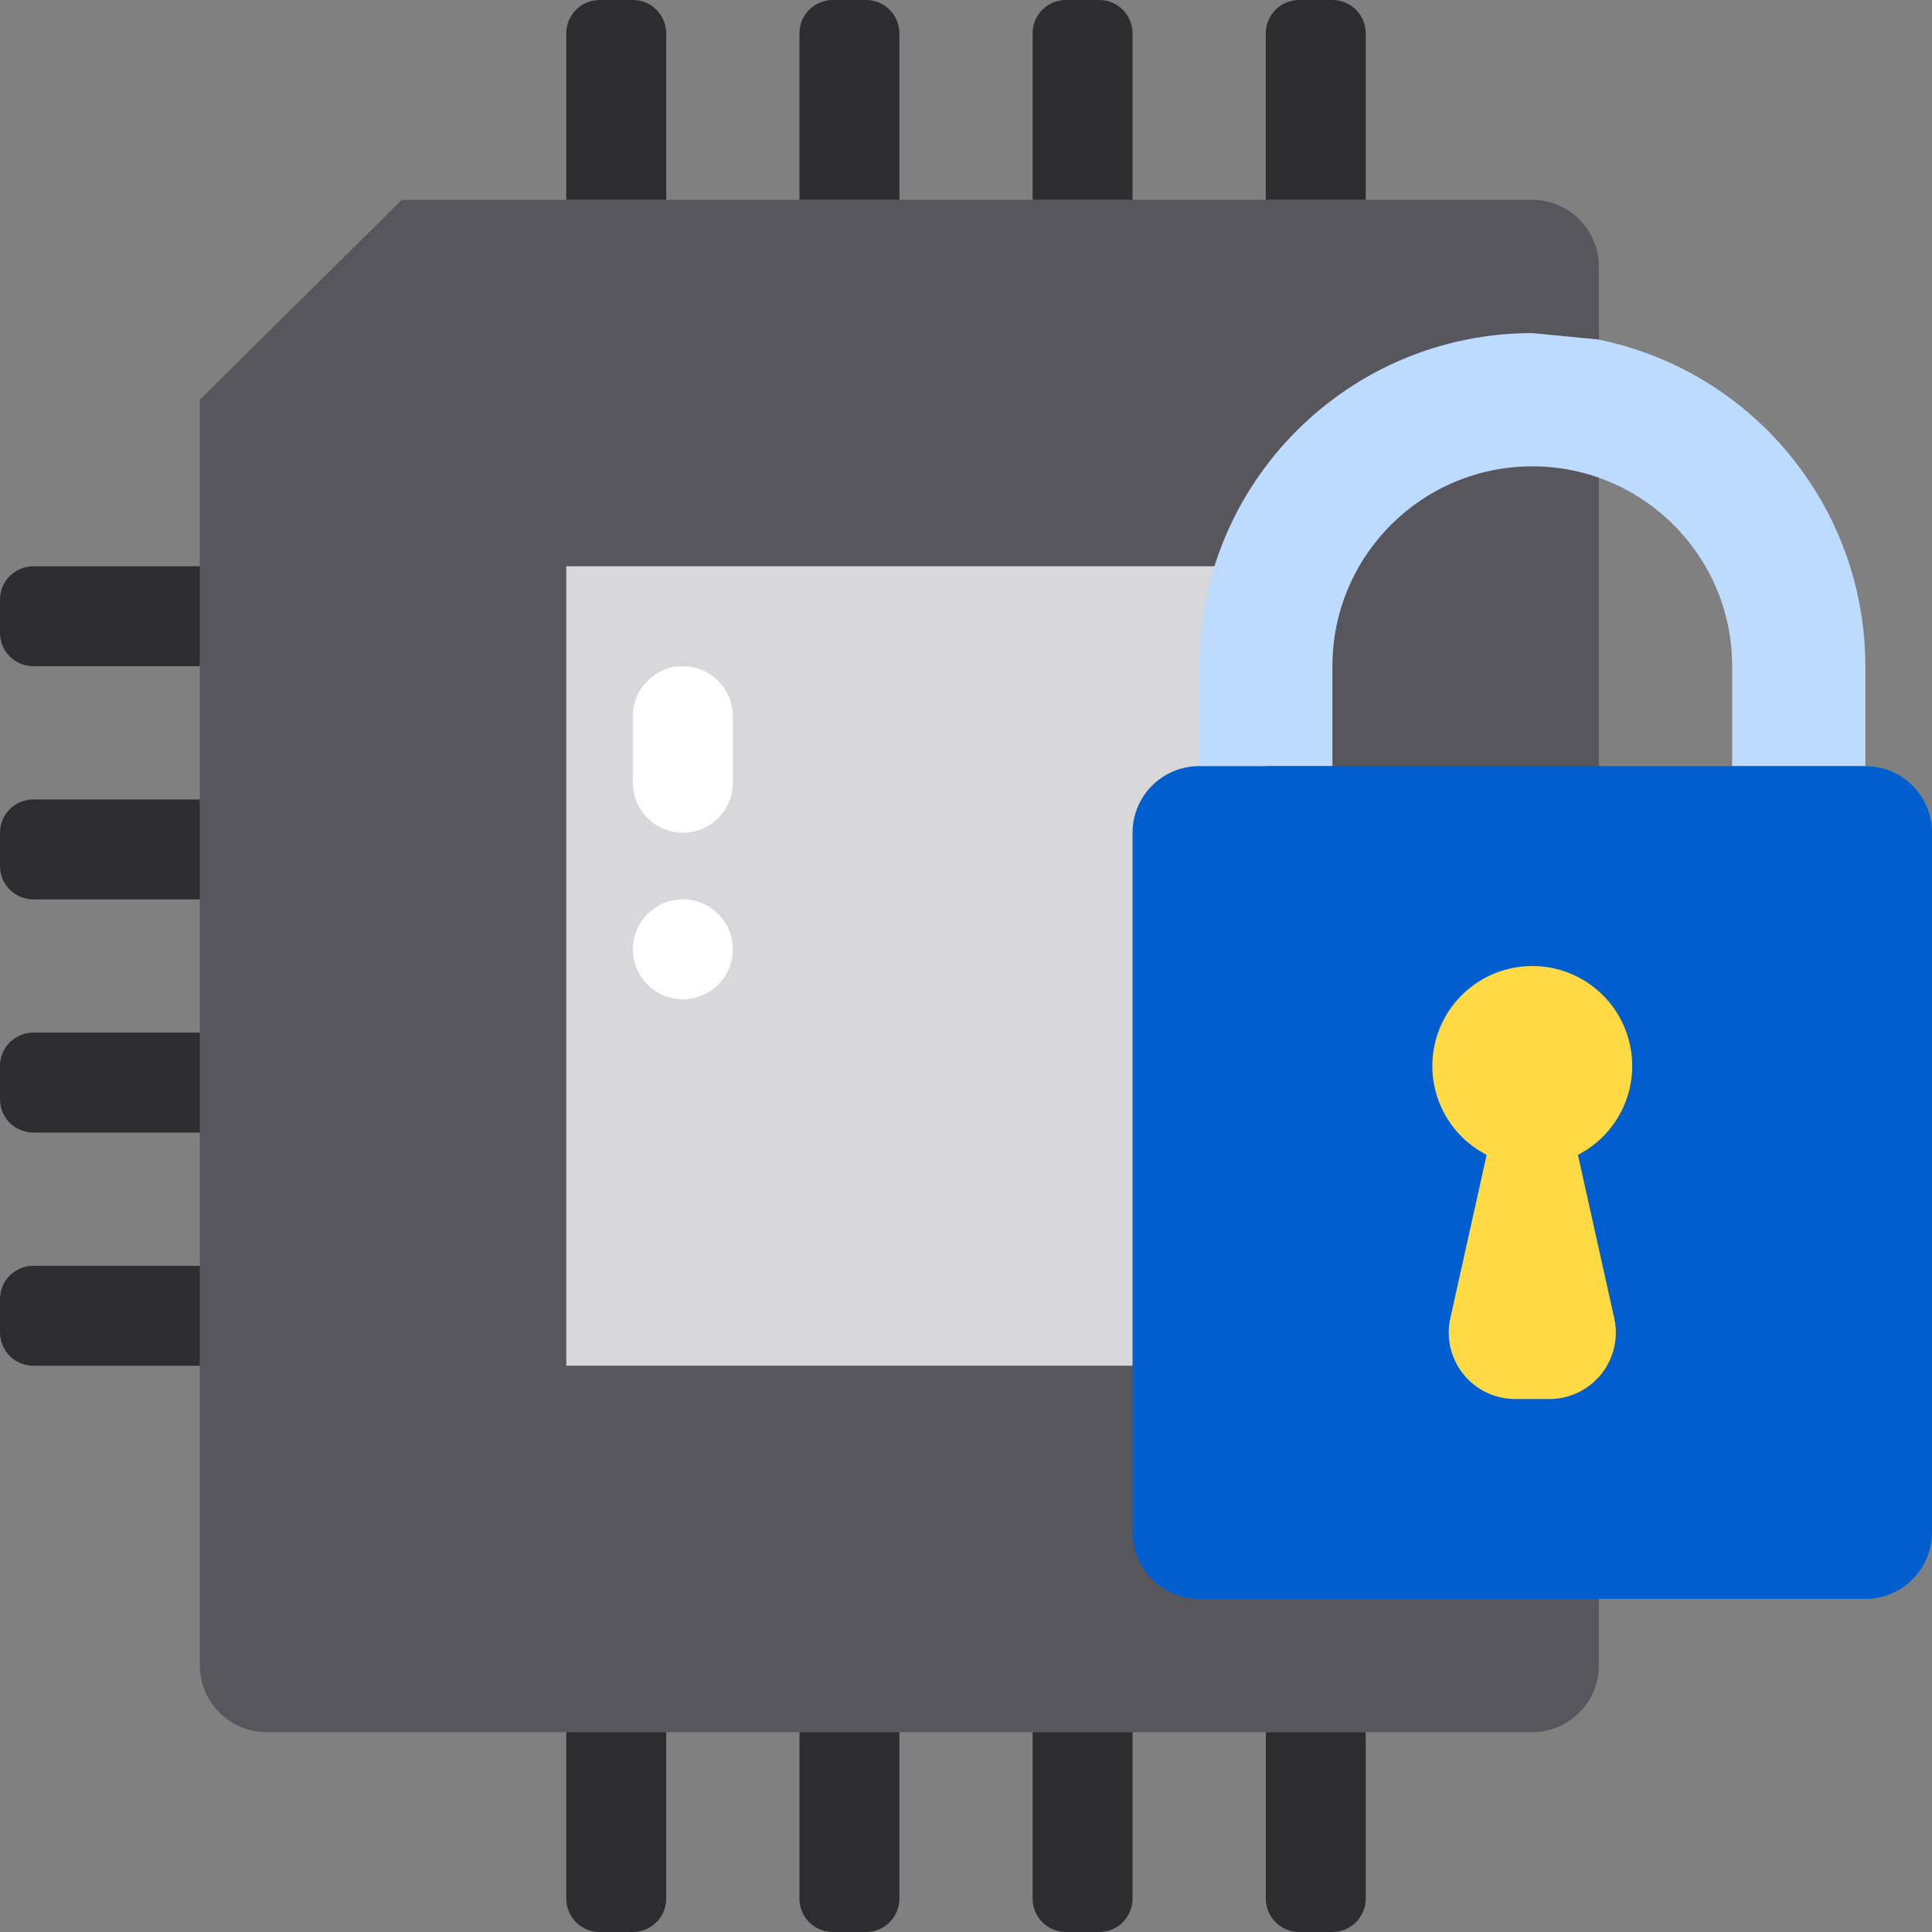 <svg height="464pt" viewBox="0 0 464 464" width="464pt" xmlns="http://www.w3.org/2000/svg"><rect x="0" y="0" width="464" height="464" fill="#808080" stroke="none"/><path d="m384 64v336c-.027 8.824-7.176 15.973-16 16h-304c-8.824-.027-15.973-7.176-16-16v-304l48.48-48h271.52c8.824.027 15.973 7.176 16 16zm0 0" fill="#57565c"/><g fill="#2d2d30"><path d="m328 416v40c0 4.418-3.582 8-8 8h-8c-4.418 0-8-3.582-8-8v-40zm0 0"/><path d="m272 416v40c0 4.418-3.582 8-8 8h-8c-4.418 0-8-3.582-8-8v-40zm0 0"/><path d="m216 416v40c0 4.418-3.582 8-8 8h-8c-4.418 0-8-3.582-8-8v-40zm0 0"/><path d="m160 416v40c0 4.418-3.582 8-8 8h-8c-4.418 0-8-3.582-8-8v-40zm0 0"/><path d="m48 304v24h-40c-4.418 0-8-3.582-8-8v-8c0-4.418 3.582-8 8-8zm0 0"/><path d="m48 248v24h-40c-4.418 0-8-3.582-8-8v-8c0-4.418 3.582-8 8-8zm0 0"/><path d="m48 192v24h-40c-4.418 0-8-3.582-8-8v-8c0-4.418 3.582-8 8-8zm0 0"/><path d="m48 136v24h-40c-4.418 0-8-3.582-8-8v-8c0-4.418 3.582-8 8-8zm0 0"/><path d="m328 8v40h-24v-40c0-4.418 3.582-8 8-8h8c4.418 0 8 3.582 8 8zm0 0"/><path d="m272 8v40h-24v-40c0-4.418 3.582-8 8-8h8c4.418 0 8 3.582 8 8zm0 0"/><path d="m216 8v40h-24v-40c0-4.418 3.582-8 8-8h8c4.418 0 8 3.582 8 8zm0 0"/><path d="m160 8v40h-24v-40c0-4.418 3.582-8 8-8h8c4.418 0 8 3.582 8 8zm0 0"/></g><path d="m136 136h168v192h-168zm0 0" fill="#d8d7da"/><path d="m448 160v24h-32v-24c0-26.508-21.492-48-48-48s-48 21.492-48 48v24h-32v-24c0-44.184 35.816-80 80-80l15.762 1.52c37.344 7.566 64.199 40.379 64.238 78.48zm0 0" fill="#bddbff"/><path d="m288 184h160c8.836 0 16 7.164 16 16v168c0 8.836-7.164 16-16 16h-160c-8.836 0-16-7.164-16-16v-168c0-8.836 7.164-16 16-16zm0 0" fill="#005ece"/><path d="m378.961 277.359 8.719 39.199c1.062 4.734-.09 9.691-3.125 13.473-3.035 3.781-7.625 5.98-12.477 5.969h-8.156c-4.852.012-9.441-2.188-12.477-5.969-3.035-3.781-4.188-8.738-3.125-13.473l8.719-39.199c-9.859-5.062-14.973-16.215-12.367-26.988 2.602-10.773 12.246-18.363 23.328-18.363s20.727 7.59 23.328 18.363c2.605 10.773-2.508 21.926-12.367 26.988zm0 0" fill="#ffda44"/><path d="m164 160c6.629 0 12 5.371 12 12v16c0 6.629-5.371 12-12 12s-12-5.371-12-12v-16c0-6.629 5.371-12 12-12zm0 0" fill="#fff"/><path d="m164 216c6.629 0 12 5.371 12 12s-5.371 12-12 12-12-5.371-12-12 5.371-12 12-12zm0 0" fill="#fff"/></svg>